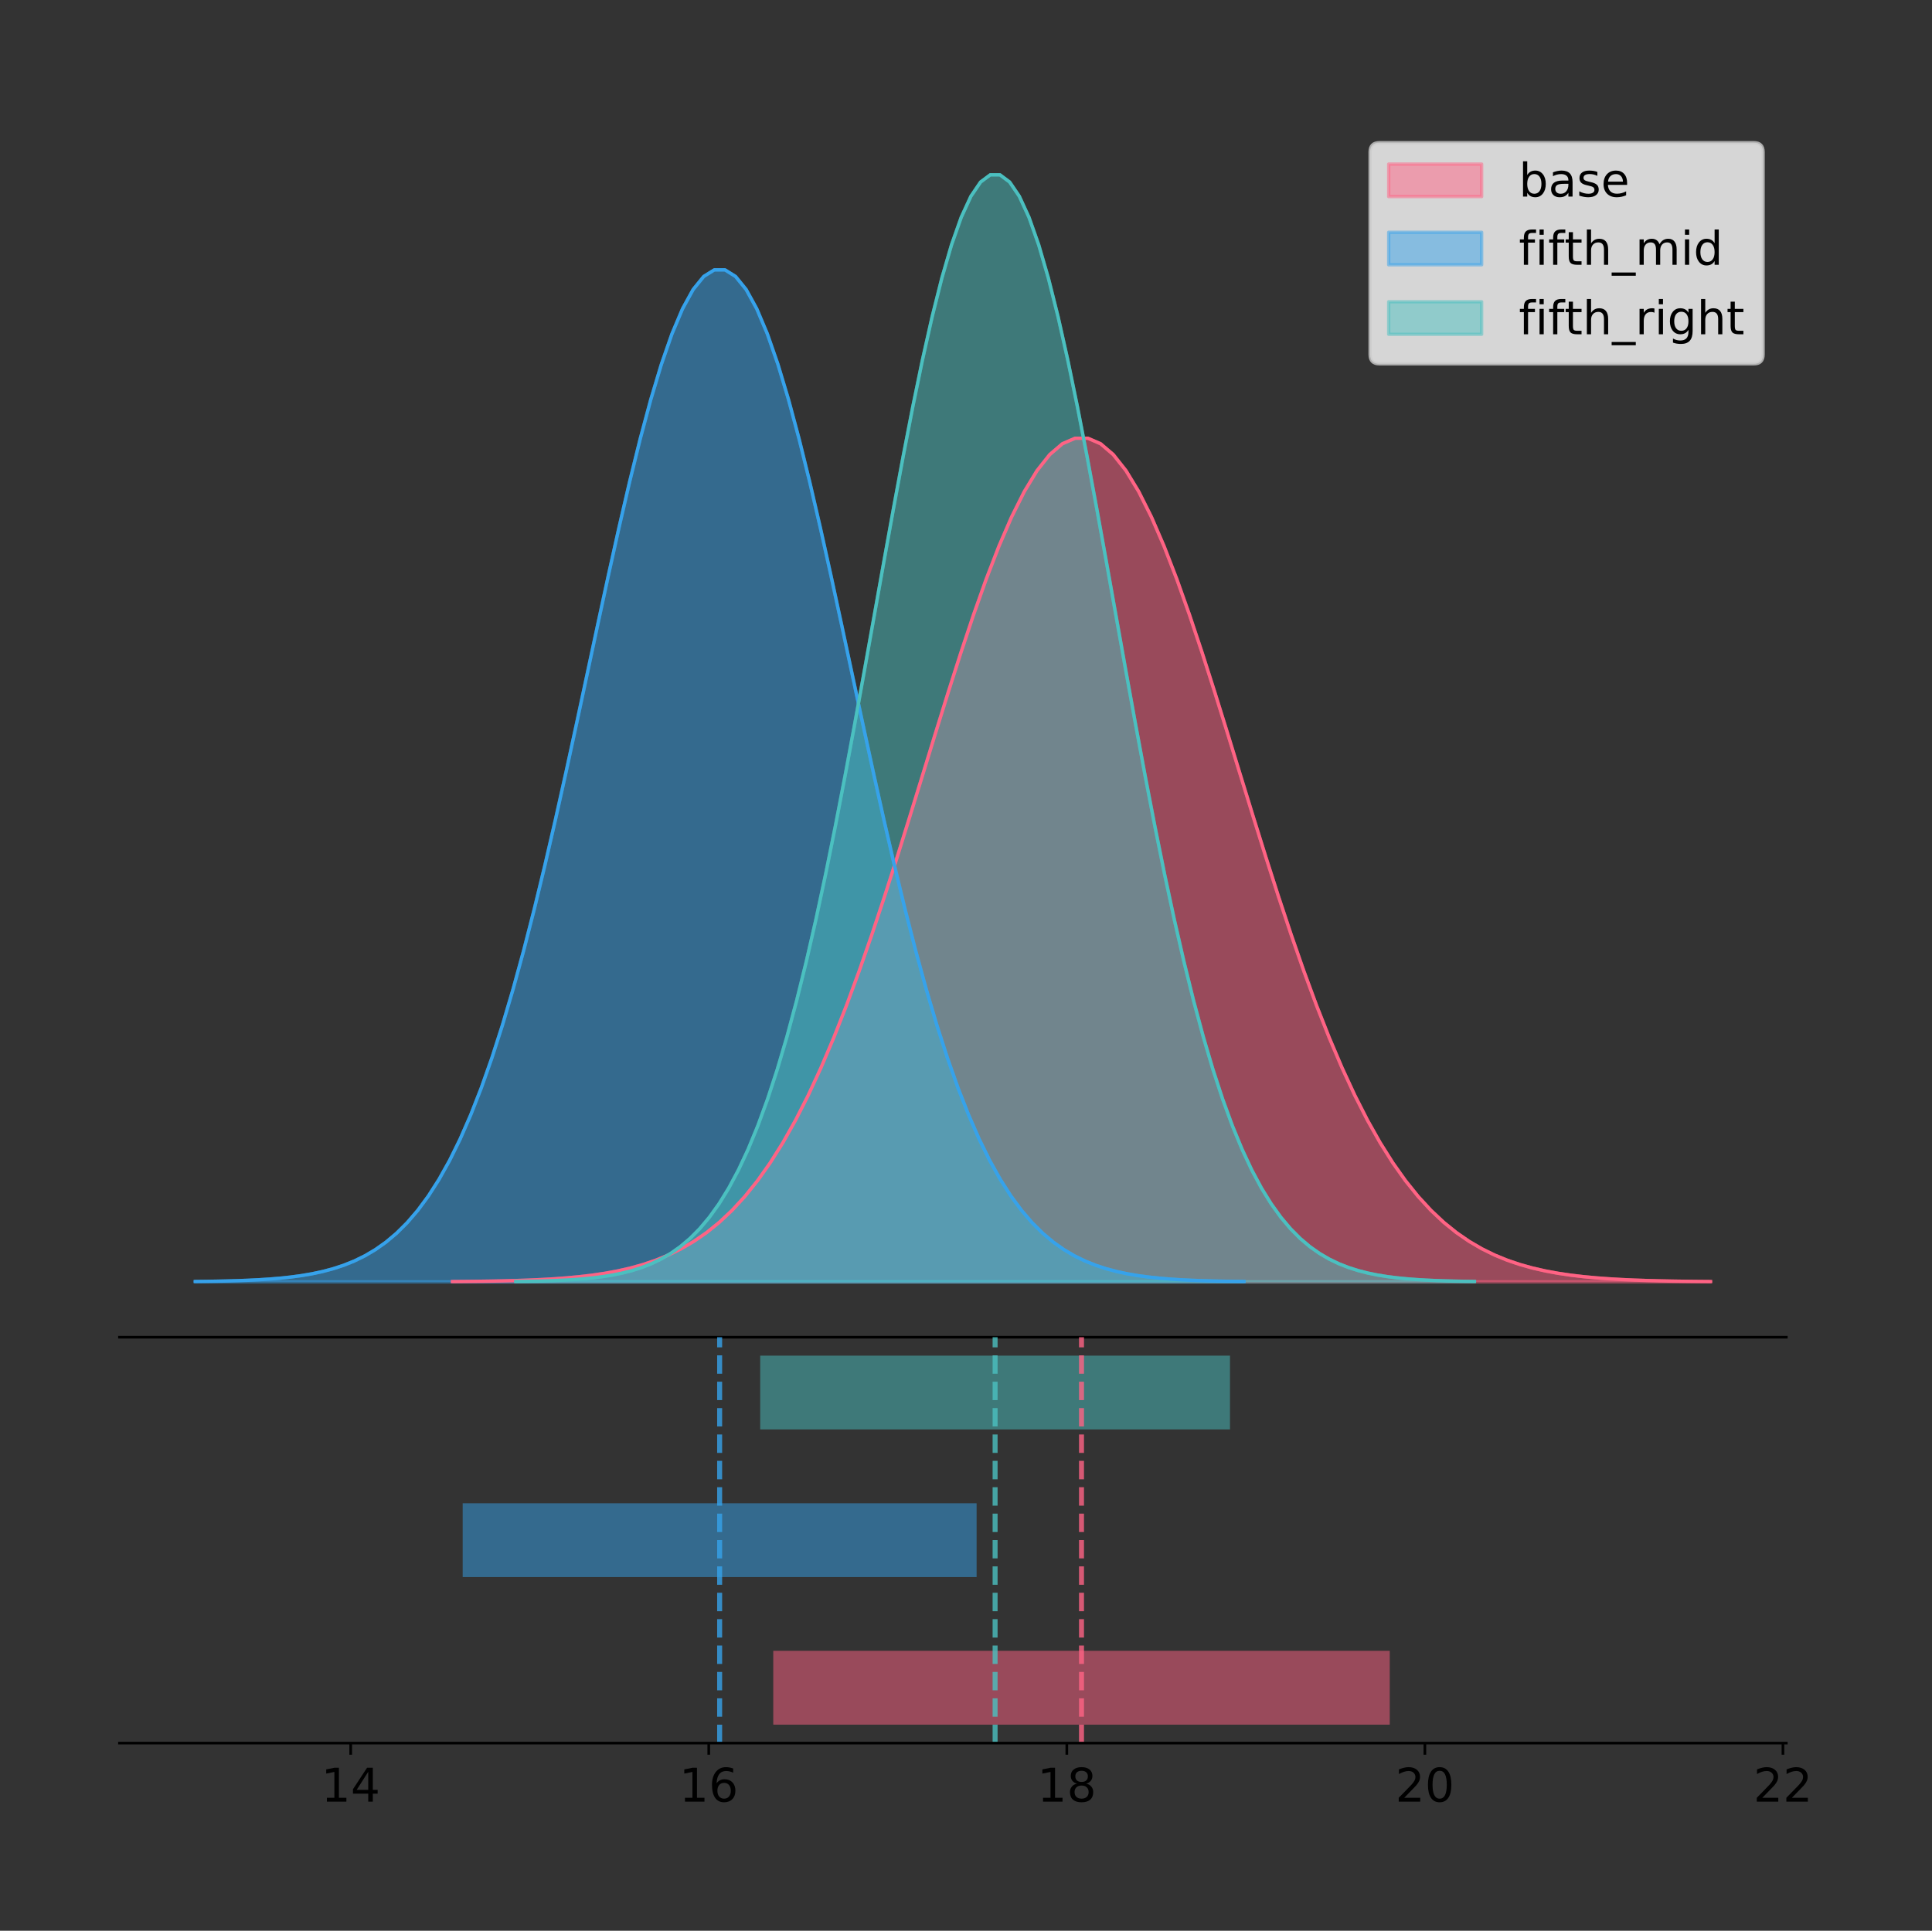 <?xml version="1.0" encoding="utf-8" standalone="no"?>
<!DOCTYPE svg PUBLIC "-//W3C//DTD SVG 1.1//EN"
  "http://www.w3.org/Graphics/SVG/1.1/DTD/svg11.dtd">
<!-- Created with matplotlib (https://matplotlib.org/) -->
<svg height="581.789pt" version="1.1" viewBox="0 0 582.092 581.789" width="582.092pt" xmlns="http://www.w3.org/2000/svg" xmlns:xlink="http://www.w3.org/1999/xlink">
 <rect x="0" y="0" width="582.092" height="581.789" fill="#333333" stroke="none"/>
 <defs>
  <style type="text/css">
*{stroke-linecap:butt;stroke-linejoin:round;}
  </style>
 </defs>
 <g id="figure_1">
  <g id="patch_1">
   <path d="M 0 581.789 
L 582.092 581.789 
L 582.092 0 
L 0 0 
z
" style="fill:none;"/>
  </g>
  <g id="axes_1">
   <g id="patch_2">
    <path d="M 36 402.93 
L 538.2 402.93 
L 538.2 36 
L 36 36 
z
" style="fill:none;"/>
   </g>
   <g id="PolyCollection_1">
    <defs>
     <path d="M 136.318 -195.538 
L 136.318 -195.623 
L 140.147 -195.656 
L 143.976 -195.699 
L 147.805 -195.757 
L 151.633 -195.833 
L 155.462 -195.934 
L 159.291 -196.066 
L 163.12 -196.237 
L 166.949 -196.457 
L 170.778 -196.74 
L 174.606 -197.098 
L 178.435 -197.551 
L 182.264 -198.117 
L 186.093 -198.822 
L 189.922 -199.693 
L 193.751 -200.76 
L 197.579 -202.058 
L 201.408 -203.626 
L 205.237 -205.505 
L 209.066 -207.741 
L 212.895 -210.382 
L 216.724 -213.477 
L 220.552 -217.076 
L 224.381 -221.229 
L 228.21 -225.982 
L 232.039 -231.381 
L 235.868 -237.463 
L 239.697 -244.257 
L 243.525 -251.783 
L 247.354 -260.05 
L 251.183 -269.05 
L 255.012 -278.76 
L 258.841 -289.14 
L 262.67 -300.13 
L 266.498 -311.649 
L 270.327 -323.597 
L 274.156 -335.856 
L 277.985 -348.288 
L 281.814 -360.738 
L 285.643 -373.041 
L 289.472 -385.019 
L 293.3 -396.488 
L 297.129 -407.265 
L 300.958 -417.168 
L 304.787 -426.023 
L 308.616 -433.673 
L 312.445 -439.975 
L 316.273 -444.81 
L 320.102 -448.087 
L 323.931 -449.742 
L 327.76 -449.742 
L 331.589 -448.087 
L 335.418 -444.81 
L 339.246 -439.975 
L 343.075 -433.673 
L 346.904 -426.023 
L 350.733 -417.168 
L 354.562 -407.265 
L 358.391 -396.488 
L 362.219 -385.019 
L 366.048 -373.041 
L 369.877 -360.738 
L 373.706 -348.288 
L 377.535 -335.856 
L 381.364 -323.597 
L 385.192 -311.649 
L 389.021 -300.13 
L 392.85 -289.14 
L 396.679 -278.76 
L 400.508 -269.05 
L 404.337 -260.05 
L 408.165 -251.783 
L 411.994 -244.257 
L 415.823 -237.463 
L 419.652 -231.381 
L 423.481 -225.982 
L 427.31 -221.229 
L 431.138 -217.076 
L 434.967 -213.477 
L 438.796 -210.382 
L 442.625 -207.741 
L 446.454 -205.505 
L 450.283 -203.626 
L 454.111 -202.058 
L 457.94 -200.76 
L 461.769 -199.693 
L 465.598 -198.822 
L 469.427 -198.117 
L 473.256 -197.551 
L 477.084 -197.098 
L 480.913 -196.74 
L 484.742 -196.457 
L 488.571 -196.237 
L 492.4 -196.066 
L 496.229 -195.934 
L 500.057 -195.833 
L 503.886 -195.757 
L 507.715 -195.699 
L 511.544 -195.656 
L 515.373 -195.623 
L 515.373 -195.538 
L 515.373 -195.538 
L 511.544 -195.538 
L 507.715 -195.538 
L 503.886 -195.538 
L 500.057 -195.538 
L 496.229 -195.538 
L 492.4 -195.538 
L 488.571 -195.538 
L 484.742 -195.538 
L 480.913 -195.538 
L 477.084 -195.538 
L 473.256 -195.538 
L 469.427 -195.538 
L 465.598 -195.538 
L 461.769 -195.538 
L 457.94 -195.538 
L 454.111 -195.538 
L 450.283 -195.538 
L 446.454 -195.538 
L 442.625 -195.538 
L 438.796 -195.538 
L 434.967 -195.538 
L 431.138 -195.538 
L 427.31 -195.538 
L 423.481 -195.538 
L 419.652 -195.538 
L 415.823 -195.538 
L 411.994 -195.538 
L 408.165 -195.538 
L 404.337 -195.538 
L 400.508 -195.538 
L 396.679 -195.538 
L 392.85 -195.538 
L 389.021 -195.538 
L 385.192 -195.538 
L 381.364 -195.538 
L 377.535 -195.538 
L 373.706 -195.538 
L 369.877 -195.538 
L 366.048 -195.538 
L 362.219 -195.538 
L 358.391 -195.538 
L 354.562 -195.538 
L 350.733 -195.538 
L 346.904 -195.538 
L 343.075 -195.538 
L 339.246 -195.538 
L 335.418 -195.538 
L 331.589 -195.538 
L 327.76 -195.538 
L 323.931 -195.538 
L 320.102 -195.538 
L 316.273 -195.538 
L 312.445 -195.538 
L 308.616 -195.538 
L 304.787 -195.538 
L 300.958 -195.538 
L 297.129 -195.538 
L 293.3 -195.538 
L 289.472 -195.538 
L 285.643 -195.538 
L 281.814 -195.538 
L 277.985 -195.538 
L 274.156 -195.538 
L 270.327 -195.538 
L 266.498 -195.538 
L 262.67 -195.538 
L 258.841 -195.538 
L 255.012 -195.538 
L 251.183 -195.538 
L 247.354 -195.538 
L 243.525 -195.538 
L 239.697 -195.538 
L 235.868 -195.538 
L 232.039 -195.538 
L 228.21 -195.538 
L 224.381 -195.538 
L 220.552 -195.538 
L 216.724 -195.538 
L 212.895 -195.538 
L 209.066 -195.538 
L 205.237 -195.538 
L 201.408 -195.538 
L 197.579 -195.538 
L 193.751 -195.538 
L 189.922 -195.538 
L 186.093 -195.538 
L 182.264 -195.538 
L 178.435 -195.538 
L 174.606 -195.538 
L 170.778 -195.538 
L 166.949 -195.538 
L 163.12 -195.538 
L 159.291 -195.538 
L 155.462 -195.538 
L 151.633 -195.538 
L 147.805 -195.538 
L 143.976 -195.538 
L 140.147 -195.538 
L 136.318 -195.538 
z
" id="mbe9b0d2992" style="stroke:#ff6384;stroke-opacity:0.5;"/>
    </defs>
    <g clip-path="url(#p091c7fe794)">
     <use style="fill:#ff6384;fill-opacity:0.5;stroke:#ff6384;stroke-opacity:0.5;" x="0" xlink:href="#mbe9b0d2992" y="581.789"/>
    </g>
   </g>
   <g id="PolyCollection_2">
    <defs>
     <path d="M 58.827 -195.538 
L 58.827 -195.64 
L 62.019 -195.679 
L 65.211 -195.731 
L 68.403 -195.8 
L 71.594 -195.892 
L 74.786 -196.013 
L 77.978 -196.171 
L 81.17 -196.376 
L 84.362 -196.641 
L 87.553 -196.979 
L 90.745 -197.41 
L 93.937 -197.952 
L 97.129 -198.632 
L 100.32 -199.478 
L 103.512 -200.522 
L 106.704 -201.802 
L 109.896 -203.359 
L 113.088 -205.24 
L 116.279 -207.494 
L 119.471 -210.177 
L 122.663 -213.345 
L 125.855 -217.057 
L 129.047 -221.375 
L 132.238 -226.356 
L 135.43 -232.059 
L 138.622 -238.535 
L 141.814 -245.83 
L 145.006 -253.98 
L 148.197 -263.009 
L 151.389 -272.926 
L 154.581 -283.722 
L 157.773 -295.371 
L 160.964 -307.822 
L 164.156 -321.005 
L 167.348 -334.823 
L 170.54 -349.156 
L 173.732 -363.862 
L 176.923 -378.775 
L 180.115 -393.711 
L 183.307 -408.469 
L 186.499 -422.837 
L 189.691 -436.596 
L 192.882 -449.523 
L 196.074 -461.402 
L 199.266 -472.026 
L 202.458 -481.202 
L 205.649 -488.762 
L 208.841 -494.563 
L 212.033 -498.493 
L 215.225 -500.478 
L 218.417 -500.478 
L 221.608 -498.493 
L 224.8 -494.563 
L 227.992 -488.762 
L 231.184 -481.202 
L 234.376 -472.026 
L 237.567 -461.402 
L 240.759 -449.523 
L 243.951 -436.596 
L 247.143 -422.837 
L 250.334 -408.469 
L 253.526 -393.711 
L 256.718 -378.775 
L 259.91 -363.862 
L 263.102 -349.156 
L 266.293 -334.823 
L 269.485 -321.005 
L 272.677 -307.822 
L 275.869 -295.371 
L 279.061 -283.722 
L 282.252 -272.926 
L 285.444 -263.009 
L 288.636 -253.98 
L 291.828 -245.83 
L 295.019 -238.535 
L 298.211 -232.059 
L 301.403 -226.356 
L 304.595 -221.375 
L 307.787 -217.057 
L 310.978 -213.345 
L 314.17 -210.177 
L 317.362 -207.494 
L 320.554 -205.24 
L 323.746 -203.359 
L 326.937 -201.802 
L 330.129 -200.522 
L 333.321 -199.478 
L 336.513 -198.632 
L 339.705 -197.952 
L 342.896 -197.41 
L 346.088 -196.979 
L 349.28 -196.641 
L 352.472 -196.376 
L 355.663 -196.171 
L 358.855 -196.013 
L 362.047 -195.892 
L 365.239 -195.8 
L 368.431 -195.731 
L 371.622 -195.679 
L 374.814 -195.64 
L 374.814 -195.538 
L 374.814 -195.538 
L 371.622 -195.538 
L 368.431 -195.538 
L 365.239 -195.538 
L 362.047 -195.538 
L 358.855 -195.538 
L 355.663 -195.538 
L 352.472 -195.538 
L 349.28 -195.538 
L 346.088 -195.538 
L 342.896 -195.538 
L 339.705 -195.538 
L 336.513 -195.538 
L 333.321 -195.538 
L 330.129 -195.538 
L 326.937 -195.538 
L 323.746 -195.538 
L 320.554 -195.538 
L 317.362 -195.538 
L 314.17 -195.538 
L 310.978 -195.538 
L 307.787 -195.538 
L 304.595 -195.538 
L 301.403 -195.538 
L 298.211 -195.538 
L 295.019 -195.538 
L 291.828 -195.538 
L 288.636 -195.538 
L 285.444 -195.538 
L 282.252 -195.538 
L 279.061 -195.538 
L 275.869 -195.538 
L 272.677 -195.538 
L 269.485 -195.538 
L 266.293 -195.538 
L 263.102 -195.538 
L 259.91 -195.538 
L 256.718 -195.538 
L 253.526 -195.538 
L 250.334 -195.538 
L 247.143 -195.538 
L 243.951 -195.538 
L 240.759 -195.538 
L 237.567 -195.538 
L 234.376 -195.538 
L 231.184 -195.538 
L 227.992 -195.538 
L 224.8 -195.538 
L 221.608 -195.538 
L 218.417 -195.538 
L 215.225 -195.538 
L 212.033 -195.538 
L 208.841 -195.538 
L 205.649 -195.538 
L 202.458 -195.538 
L 199.266 -195.538 
L 196.074 -195.538 
L 192.882 -195.538 
L 189.691 -195.538 
L 186.499 -195.538 
L 183.307 -195.538 
L 180.115 -195.538 
L 176.923 -195.538 
L 173.732 -195.538 
L 170.54 -195.538 
L 167.348 -195.538 
L 164.156 -195.538 
L 160.964 -195.538 
L 157.773 -195.538 
L 154.581 -195.538 
L 151.389 -195.538 
L 148.197 -195.538 
L 145.006 -195.538 
L 141.814 -195.538 
L 138.622 -195.538 
L 135.43 -195.538 
L 132.238 -195.538 
L 129.047 -195.538 
L 125.855 -195.538 
L 122.663 -195.538 
L 119.471 -195.538 
L 116.279 -195.538 
L 113.088 -195.538 
L 109.896 -195.538 
L 106.704 -195.538 
L 103.512 -195.538 
L 100.32 -195.538 
L 97.129 -195.538 
L 93.937 -195.538 
L 90.745 -195.538 
L 87.553 -195.538 
L 84.362 -195.538 
L 81.17 -195.538 
L 77.978 -195.538 
L 74.786 -195.538 
L 71.594 -195.538 
L 68.403 -195.538 
L 65.211 -195.538 
L 62.019 -195.538 
L 58.827 -195.538 
z
" id="m85b6c49b25" style="stroke:#36a2eb;stroke-opacity:0.5;"/>
    </defs>
    <g clip-path="url(#p091c7fe794)">
     <use style="fill:#36a2eb;fill-opacity:0.5;stroke:#36a2eb;stroke-opacity:0.5;" x="0" xlink:href="#m85b6c49b25" y="581.789"/>
    </g>
   </g>
   <g id="PolyCollection_3">
    <defs>
     <path d="M 155.382 -195.538 
L 155.382 -195.65 
L 158.3 -195.692 
L 161.217 -195.749 
L 164.135 -195.825 
L 167.053 -195.925 
L 169.971 -196.058 
L 172.889 -196.23 
L 175.807 -196.455 
L 178.724 -196.744 
L 181.642 -197.115 
L 184.56 -197.585 
L 187.478 -198.179 
L 190.396 -198.923 
L 193.313 -199.848 
L 196.231 -200.99 
L 199.149 -202.39 
L 202.067 -204.093 
L 204.985 -206.151 
L 207.902 -208.617 
L 210.82 -211.552 
L 213.738 -215.017 
L 216.656 -219.078 
L 219.574 -223.801 
L 222.492 -229.25 
L 225.409 -235.488 
L 228.327 -242.572 
L 231.245 -250.552 
L 234.163 -259.468 
L 237.081 -269.344 
L 239.998 -280.192 
L 242.916 -292.002 
L 245.834 -304.744 
L 248.752 -318.365 
L 251.67 -332.786 
L 254.588 -347.901 
L 257.505 -363.58 
L 260.423 -379.667 
L 263.341 -395.98 
L 266.259 -412.318 
L 269.177 -428.462 
L 272.094 -444.18 
L 275.012 -459.23 
L 277.93 -473.372 
L 280.848 -486.366 
L 283.766 -497.987 
L 286.684 -508.025 
L 289.601 -516.294 
L 292.519 -522.64 
L 295.437 -526.94 
L 298.355 -529.111 
L 301.273 -529.111 
L 304.19 -526.94 
L 307.108 -522.64 
L 310.026 -516.294 
L 312.944 -508.025 
L 315.862 -497.987 
L 318.78 -486.366 
L 321.697 -473.372 
L 324.615 -459.23 
L 327.533 -444.18 
L 330.451 -428.462 
L 333.369 -412.318 
L 336.286 -395.98 
L 339.204 -379.667 
L 342.122 -363.58 
L 345.04 -347.901 
L 347.958 -332.786 
L 350.875 -318.365 
L 353.793 -304.744 
L 356.711 -292.002 
L 359.629 -280.192 
L 362.547 -269.344 
L 365.465 -259.468 
L 368.382 -250.552 
L 371.3 -242.572 
L 374.218 -235.488 
L 377.136 -229.25 
L 380.054 -223.801 
L 382.971 -219.078 
L 385.889 -215.017 
L 388.807 -211.552 
L 391.725 -208.617 
L 394.643 -206.151 
L 397.561 -204.093 
L 400.478 -202.39 
L 403.396 -200.99 
L 406.314 -199.848 
L 409.232 -198.923 
L 412.15 -198.179 
L 415.067 -197.585 
L 417.985 -197.115 
L 420.903 -196.744 
L 423.821 -196.455 
L 426.739 -196.23 
L 429.657 -196.058 
L 432.574 -195.925 
L 435.492 -195.825 
L 438.41 -195.749 
L 441.328 -195.692 
L 444.246 -195.65 
L 444.246 -195.538 
L 444.246 -195.538 
L 441.328 -195.538 
L 438.41 -195.538 
L 435.492 -195.538 
L 432.574 -195.538 
L 429.657 -195.538 
L 426.739 -195.538 
L 423.821 -195.538 
L 420.903 -195.538 
L 417.985 -195.538 
L 415.067 -195.538 
L 412.15 -195.538 
L 409.232 -195.538 
L 406.314 -195.538 
L 403.396 -195.538 
L 400.478 -195.538 
L 397.561 -195.538 
L 394.643 -195.538 
L 391.725 -195.538 
L 388.807 -195.538 
L 385.889 -195.538 
L 382.971 -195.538 
L 380.054 -195.538 
L 377.136 -195.538 
L 374.218 -195.538 
L 371.3 -195.538 
L 368.382 -195.538 
L 365.465 -195.538 
L 362.547 -195.538 
L 359.629 -195.538 
L 356.711 -195.538 
L 353.793 -195.538 
L 350.875 -195.538 
L 347.958 -195.538 
L 345.04 -195.538 
L 342.122 -195.538 
L 339.204 -195.538 
L 336.286 -195.538 
L 333.369 -195.538 
L 330.451 -195.538 
L 327.533 -195.538 
L 324.615 -195.538 
L 321.697 -195.538 
L 318.78 -195.538 
L 315.862 -195.538 
L 312.944 -195.538 
L 310.026 -195.538 
L 307.108 -195.538 
L 304.19 -195.538 
L 301.273 -195.538 
L 298.355 -195.538 
L 295.437 -195.538 
L 292.519 -195.538 
L 289.601 -195.538 
L 286.684 -195.538 
L 283.766 -195.538 
L 280.848 -195.538 
L 277.93 -195.538 
L 275.012 -195.538 
L 272.094 -195.538 
L 269.177 -195.538 
L 266.259 -195.538 
L 263.341 -195.538 
L 260.423 -195.538 
L 257.505 -195.538 
L 254.588 -195.538 
L 251.67 -195.538 
L 248.752 -195.538 
L 245.834 -195.538 
L 242.916 -195.538 
L 239.998 -195.538 
L 237.081 -195.538 
L 234.163 -195.538 
L 231.245 -195.538 
L 228.327 -195.538 
L 225.409 -195.538 
L 222.492 -195.538 
L 219.574 -195.538 
L 216.656 -195.538 
L 213.738 -195.538 
L 210.82 -195.538 
L 207.902 -195.538 
L 204.985 -195.538 
L 202.067 -195.538 
L 199.149 -195.538 
L 196.231 -195.538 
L 193.313 -195.538 
L 190.396 -195.538 
L 187.478 -195.538 
L 184.56 -195.538 
L 181.642 -195.538 
L 178.724 -195.538 
L 175.807 -195.538 
L 172.889 -195.538 
L 169.971 -195.538 
L 167.053 -195.538 
L 164.135 -195.538 
L 161.217 -195.538 
L 158.3 -195.538 
L 155.382 -195.538 
z
" id="mab4330399b" style="stroke:#4bc0c0;stroke-opacity:0.5;"/>
    </defs>
    <g clip-path="url(#p091c7fe794)">
     <use style="fill:#4bc0c0;fill-opacity:0.5;stroke:#4bc0c0;stroke-opacity:0.5;" x="0" xlink:href="#mab4330399b" y="581.789"/>
    </g>
   </g>
   <g id="line2d_1">
    <path clip-path="url(#p091c7fe794)" d="M 136.318 386.166 
L 140.147 386.134 
L 143.976 386.091 
L 147.805 386.033 
L 151.633 385.956 
L 155.462 385.855 
L 159.291 385.724 
L 163.12 385.553 
L 166.949 385.332 
L 170.778 385.05 
L 174.606 384.691 
L 178.435 384.239 
L 182.264 383.672 
L 186.093 382.967 
L 189.922 382.097 
L 193.751 381.03 
L 197.579 379.732 
L 201.408 378.164 
L 205.237 376.284 
L 209.066 374.048 
L 212.895 371.407 
L 216.724 368.312 
L 220.552 364.713 
L 224.381 360.561 
L 228.21 355.807 
L 232.039 350.408 
L 235.868 344.327 
L 239.697 337.533 
L 243.525 330.006 
L 247.354 321.74 
L 251.183 312.74 
L 255.012 303.029 
L 258.841 292.649 
L 262.67 281.66 
L 266.498 270.141 
L 270.327 258.192 
L 274.156 245.933 
L 277.985 233.502 
L 281.814 221.051 
L 285.643 208.748 
L 289.472 196.77 
L 293.3 185.301 
L 297.129 174.524 
L 300.958 164.622 
L 304.787 155.766 
L 308.616 148.117 
L 312.445 141.815 
L 316.273 136.979 
L 320.102 133.702 
L 323.931 132.048 
L 327.76 132.048 
L 331.589 133.702 
L 335.418 136.979 
L 339.246 141.815 
L 343.075 148.117 
L 346.904 155.766 
L 350.733 164.622 
L 354.562 174.524 
L 358.391 185.301 
L 362.219 196.77 
L 366.048 208.748 
L 369.877 221.051 
L 373.706 233.502 
L 377.535 245.933 
L 381.364 258.192 
L 385.192 270.141 
L 389.021 281.66 
L 392.85 292.649 
L 396.679 303.029 
L 400.508 312.74 
L 404.337 321.74 
L 408.165 330.006 
L 411.994 337.533 
L 415.823 344.327 
L 419.652 350.408 
L 423.481 355.807 
L 427.31 360.561 
L 431.138 364.713 
L 434.967 368.312 
L 438.796 371.407 
L 442.625 374.048 
L 446.454 376.284 
L 450.283 378.164 
L 454.111 379.732 
L 457.94 381.03 
L 461.769 382.097 
L 465.598 382.967 
L 469.427 383.672 
L 473.256 384.239 
L 477.084 384.691 
L 480.913 385.05 
L 484.742 385.332 
L 488.571 385.553 
L 492.4 385.724 
L 496.229 385.855 
L 500.057 385.956 
L 503.886 386.033 
L 507.715 386.091 
L 511.544 386.134 
L 515.373 386.166 
" style="fill:none;stroke:#ff6384;stroke-linecap:square;"/>
   </g>
   <g id="line2d_2">
    <path clip-path="url(#p091c7fe794)" d="M 58.827 386.149 
L 62.019 386.11 
L 65.211 386.058 
L 68.403 385.989 
L 71.594 385.897 
L 74.786 385.776 
L 77.978 385.618 
L 81.17 385.413 
L 84.362 385.149 
L 87.553 384.81 
L 90.745 384.38 
L 93.937 383.837 
L 97.129 383.157 
L 100.32 382.311 
L 103.512 381.267 
L 106.704 379.987 
L 109.896 378.43 
L 113.088 376.55 
L 116.279 374.295 
L 119.471 371.612 
L 122.663 368.444 
L 125.855 364.732 
L 129.047 360.415 
L 132.238 355.433 
L 135.43 349.731 
L 138.622 343.254 
L 141.814 335.959 
L 145.006 327.809 
L 148.197 318.78 
L 151.389 308.864 
L 154.581 298.067 
L 157.773 286.419 
L 160.964 273.967 
L 164.156 260.784 
L 167.348 246.966 
L 170.54 232.633 
L 173.732 217.927 
L 176.923 203.014 
L 180.115 188.079 
L 183.307 173.32 
L 186.499 158.952 
L 189.691 145.193 
L 192.882 132.266 
L 196.074 120.387 
L 199.266 109.764 
L 202.458 100.587 
L 205.649 93.028 
L 208.841 87.227 
L 212.033 83.296 
L 215.225 81.311 
L 218.417 81.311 
L 221.608 83.296 
L 224.8 87.227 
L 227.992 93.028 
L 231.184 100.587 
L 234.376 109.764 
L 237.567 120.387 
L 240.759 132.266 
L 243.951 145.193 
L 247.143 158.952 
L 250.334 173.32 
L 253.526 188.079 
L 256.718 203.014 
L 259.91 217.927 
L 263.102 232.633 
L 266.293 246.966 
L 269.485 260.784 
L 272.677 273.967 
L 275.869 286.419 
L 279.061 298.067 
L 282.252 308.864 
L 285.444 318.78 
L 288.636 327.809 
L 291.828 335.959 
L 295.019 343.254 
L 298.211 349.731 
L 301.403 355.433 
L 304.595 360.415 
L 307.787 364.732 
L 310.978 368.444 
L 314.17 371.612 
L 317.362 374.295 
L 320.554 376.55 
L 323.746 378.43 
L 326.937 379.987 
L 330.129 381.267 
L 333.321 382.311 
L 336.513 383.157 
L 339.705 383.837 
L 342.896 384.38 
L 346.088 384.81 
L 349.28 385.149 
L 352.472 385.413 
L 355.663 385.618 
L 358.855 385.776 
L 362.047 385.897 
L 365.239 385.989 
L 368.431 386.058 
L 371.622 386.11 
L 374.814 386.149 
" style="fill:none;stroke:#36a2eb;stroke-linecap:square;"/>
   </g>
   <g id="line2d_3">
    <path clip-path="url(#p091c7fe794)" d="M 155.382 386.139 
L 158.3 386.097 
L 161.217 386.04 
L 164.135 385.965 
L 167.053 385.864 
L 169.971 385.732 
L 172.889 385.559 
L 175.807 385.334 
L 178.724 385.045 
L 181.642 384.675 
L 184.56 384.204 
L 187.478 383.61 
L 190.396 382.867 
L 193.313 381.941 
L 196.231 380.799 
L 199.149 379.399 
L 202.067 377.696 
L 204.985 375.639 
L 207.902 373.172 
L 210.82 370.238 
L 213.738 366.772 
L 216.656 362.711 
L 219.574 357.989 
L 222.492 352.539 
L 225.409 346.301 
L 228.327 339.217 
L 231.245 331.237 
L 234.163 322.322 
L 237.081 312.445 
L 239.998 301.597 
L 242.916 289.787 
L 245.834 277.045 
L 248.752 263.424 
L 251.67 249.004 
L 254.588 233.888 
L 257.505 218.209 
L 260.423 202.123 
L 263.341 185.809 
L 266.259 169.471 
L 269.177 153.327 
L 272.094 137.61 
L 275.012 122.559 
L 277.93 108.418 
L 280.848 95.423 
L 283.766 83.803 
L 286.684 73.765 
L 289.601 65.495 
L 292.519 59.15 
L 295.437 54.85 
L 298.355 52.679 
L 301.273 52.679 
L 304.19 54.85 
L 307.108 59.15 
L 310.026 65.495 
L 312.944 73.765 
L 315.862 83.803 
L 318.78 95.423 
L 321.697 108.418 
L 324.615 122.559 
L 327.533 137.61 
L 330.451 153.327 
L 333.369 169.471 
L 336.286 185.809 
L 339.204 202.123 
L 342.122 218.209 
L 345.04 233.888 
L 347.958 249.004 
L 350.875 263.424 
L 353.793 277.045 
L 356.711 289.787 
L 359.629 301.597 
L 362.547 312.445 
L 365.465 322.322 
L 368.382 331.237 
L 371.3 339.217 
L 374.218 346.301 
L 377.136 352.539 
L 380.054 357.989 
L 382.971 362.711 
L 385.889 366.772 
L 388.807 370.238 
L 391.725 373.172 
L 394.643 375.639 
L 397.561 377.696 
L 400.478 379.399 
L 403.396 380.799 
L 406.314 381.941 
L 409.232 382.867 
L 412.15 383.61 
L 415.067 384.204 
L 417.985 384.675 
L 420.903 385.045 
L 423.821 385.334 
L 426.739 385.559 
L 429.657 385.732 
L 432.574 385.864 
L 435.492 385.965 
L 438.41 386.04 
L 441.328 386.097 
L 444.246 386.139 
" style="fill:none;stroke:#4bc0c0;stroke-linecap:square;"/>
   </g>
   <g id="patch_3">
    <path d="M 36 402.93 
L 538.2 402.93 
" style="fill:none;stroke:#000000;stroke-linecap:square;stroke-linejoin:miter;stroke-width:0.8;"/>
   </g>
   <g id="legend_1">
    <g id="patch_4">
     <path d="M 415.602 109.627 
L 528.4 109.627 
Q 531.2 109.627 531.2 106.827 
L 531.2 45.8 
Q 531.2 43 528.4 43 
L 415.602 43 
Q 412.802 43 412.802 45.8 
L 412.802 106.827 
Q 412.802 109.627 415.602 109.627 
z
" style="fill:#ffffff;opacity:0.8;stroke:#cccccc;stroke-linejoin:miter;"/>
    </g>
    <g id="patch_5">
     <path d="M 418.402 59.238 
L 446.402 59.238 
L 446.402 49.438 
L 418.402 49.438 
z
" style="fill:#ff6384;opacity:0.5;stroke:#ff6384;stroke-linejoin:miter;"/>
    </g>
    <g id="text_1">
     <!-- base -->
     <defs>
      <path d="M 48.688 27.297 
Q 48.688 37.203 44.609 42.844 
Q 40.531 48.484 33.406 48.484 
Q 26.266 48.484 22.188 42.844 
Q 18.109 37.203 18.109 27.297 
Q 18.109 17.391 22.188 11.75 
Q 26.266 6.109 33.406 6.109 
Q 40.531 6.109 44.609 11.75 
Q 48.688 17.391 48.688 27.297 
z
M 18.109 46.391 
Q 20.953 51.266 25.266 53.625 
Q 29.594 56 35.594 56 
Q 45.562 56 51.781 48.094 
Q 58.016 40.188 58.016 27.297 
Q 58.016 14.406 51.781 6.484 
Q 45.562 -1.422 35.594 -1.422 
Q 29.594 -1.422 25.266 0.953 
Q 20.953 3.328 18.109 8.203 
L 18.109 0 
L 9.078 0 
L 9.078 75.984 
L 18.109 75.984 
z
" id="DejaVuSans-98"/>
      <path d="M 34.281 27.484 
Q 23.391 27.484 19.188 25 
Q 14.984 22.516 14.984 16.5 
Q 14.984 11.719 18.141 8.906 
Q 21.297 6.109 26.703 6.109 
Q 34.188 6.109 38.703 11.406 
Q 43.219 16.703 43.219 25.484 
L 43.219 27.484 
z
M 52.203 31.203 
L 52.203 0 
L 43.219 0 
L 43.219 8.297 
Q 40.141 3.328 35.547 0.953 
Q 30.953 -1.422 24.312 -1.422 
Q 15.922 -1.422 10.953 3.297 
Q 6 8.016 6 15.922 
Q 6 25.141 12.172 29.828 
Q 18.359 34.516 30.609 34.516 
L 43.219 34.516 
L 43.219 35.406 
Q 43.219 41.609 39.141 45 
Q 35.062 48.391 27.688 48.391 
Q 23 48.391 18.547 47.266 
Q 14.109 46.141 10.016 43.891 
L 10.016 52.203 
Q 14.938 54.109 19.578 55.047 
Q 24.219 56 28.609 56 
Q 40.484 56 46.344 49.844 
Q 52.203 43.703 52.203 31.203 
z
" id="DejaVuSans-97"/>
      <path d="M 44.281 53.078 
L 44.281 44.578 
Q 40.484 46.531 36.375 47.5 
Q 32.281 48.484 27.875 48.484 
Q 21.188 48.484 17.844 46.438 
Q 14.5 44.391 14.5 40.281 
Q 14.5 37.156 16.891 35.375 
Q 19.281 33.594 26.516 31.984 
L 29.594 31.297 
Q 39.156 29.25 43.188 25.516 
Q 47.219 21.781 47.219 15.094 
Q 47.219 7.469 41.188 3.016 
Q 35.156 -1.422 24.609 -1.422 
Q 20.219 -1.422 15.453 -0.562 
Q 10.688 0.297 5.422 2 
L 5.422 11.281 
Q 10.406 8.688 15.234 7.391 
Q 20.062 6.109 24.812 6.109 
Q 31.156 6.109 34.562 8.281 
Q 37.984 10.453 37.984 14.406 
Q 37.984 18.062 35.516 20.016 
Q 33.062 21.969 24.703 23.781 
L 21.578 24.516 
Q 13.234 26.266 9.516 29.906 
Q 5.812 33.547 5.812 39.891 
Q 5.812 47.609 11.281 51.797 
Q 16.75 56 26.812 56 
Q 31.781 56 36.172 55.266 
Q 40.578 54.547 44.281 53.078 
z
" id="DejaVuSans-115"/>
      <path d="M 56.203 29.594 
L 56.203 25.203 
L 14.891 25.203 
Q 15.484 15.922 20.484 11.062 
Q 25.484 6.203 34.422 6.203 
Q 39.594 6.203 44.453 7.469 
Q 49.312 8.734 54.109 11.281 
L 54.109 2.781 
Q 49.266 0.734 44.188 -0.344 
Q 39.109 -1.422 33.891 -1.422 
Q 20.797 -1.422 13.156 6.188 
Q 5.516 13.812 5.516 26.812 
Q 5.516 40.234 12.766 48.109 
Q 20.016 56 32.328 56 
Q 43.359 56 49.781 48.891 
Q 56.203 41.797 56.203 29.594 
z
M 47.219 32.234 
Q 47.125 39.594 43.094 43.984 
Q 39.062 48.391 32.422 48.391 
Q 24.906 48.391 20.391 44.141 
Q 15.875 39.891 15.188 32.172 
z
" id="DejaVuSans-101"/>
     </defs>
     <g transform="translate(457.602 59.238)scale(0.14 -0.14)">
      <use xlink:href="#DejaVuSans-98"/>
      <use x="63.477" xlink:href="#DejaVuSans-97"/>
      <use x="124.756" xlink:href="#DejaVuSans-115"/>
      <use x="176.855" xlink:href="#DejaVuSans-101"/>
     </g>
    </g>
    <g id="patch_6">
     <path d="M 418.402 79.787 
L 446.402 79.787 
L 446.402 69.987 
L 418.402 69.987 
z
" style="fill:#36a2eb;opacity:0.5;stroke:#36a2eb;stroke-linejoin:miter;"/>
    </g>
    <g id="text_2">
     <!-- fifth_mid -->
     <defs>
      <path d="M 37.109 75.984 
L 37.109 68.5 
L 28.516 68.5 
Q 23.688 68.5 21.797 66.547 
Q 19.922 64.594 19.922 59.516 
L 19.922 54.688 
L 34.719 54.688 
L 34.719 47.703 
L 19.922 47.703 
L 19.922 0 
L 10.891 0 
L 10.891 47.703 
L 2.297 47.703 
L 2.297 54.688 
L 10.891 54.688 
L 10.891 58.5 
Q 10.891 67.625 15.141 71.797 
Q 19.391 75.984 28.609 75.984 
z
" id="DejaVuSans-102"/>
      <path d="M 9.422 54.688 
L 18.406 54.688 
L 18.406 0 
L 9.422 0 
z
M 9.422 75.984 
L 18.406 75.984 
L 18.406 64.594 
L 9.422 64.594 
z
" id="DejaVuSans-105"/>
      <path d="M 18.312 70.219 
L 18.312 54.688 
L 36.812 54.688 
L 36.812 47.703 
L 18.312 47.703 
L 18.312 18.016 
Q 18.312 11.328 20.141 9.422 
Q 21.969 7.516 27.594 7.516 
L 36.812 7.516 
L 36.812 0 
L 27.594 0 
Q 17.188 0 13.234 3.875 
Q 9.281 7.766 9.281 18.016 
L 9.281 47.703 
L 2.688 47.703 
L 2.688 54.688 
L 9.281 54.688 
L 9.281 70.219 
z
" id="DejaVuSans-116"/>
      <path d="M 54.891 33.016 
L 54.891 0 
L 45.906 0 
L 45.906 32.719 
Q 45.906 40.484 42.875 44.328 
Q 39.844 48.188 33.797 48.188 
Q 26.516 48.188 22.312 43.547 
Q 18.109 38.922 18.109 30.906 
L 18.109 0 
L 9.078 0 
L 9.078 75.984 
L 18.109 75.984 
L 18.109 46.188 
Q 21.344 51.125 25.703 53.562 
Q 30.078 56 35.797 56 
Q 45.219 56 50.047 50.172 
Q 54.891 44.344 54.891 33.016 
z
" id="DejaVuSans-104"/>
      <path d="M 50.984 -16.609 
L 50.984 -23.578 
L -0.984 -23.578 
L -0.984 -16.609 
z
" id="DejaVuSans-95"/>
      <path d="M 52 44.188 
Q 55.375 50.25 60.062 53.125 
Q 64.75 56 71.094 56 
Q 79.641 56 84.281 50.016 
Q 88.922 44.047 88.922 33.016 
L 88.922 0 
L 79.891 0 
L 79.891 32.719 
Q 79.891 40.578 77.094 44.375 
Q 74.312 48.188 68.609 48.188 
Q 61.625 48.188 57.562 43.547 
Q 53.516 38.922 53.516 30.906 
L 53.516 0 
L 44.484 0 
L 44.484 32.719 
Q 44.484 40.625 41.703 44.406 
Q 38.922 48.188 33.109 48.188 
Q 26.219 48.188 22.156 43.531 
Q 18.109 38.875 18.109 30.906 
L 18.109 0 
L 9.078 0 
L 9.078 54.688 
L 18.109 54.688 
L 18.109 46.188 
Q 21.188 51.219 25.484 53.609 
Q 29.781 56 35.688 56 
Q 41.656 56 45.828 52.969 
Q 50 49.953 52 44.188 
z
" id="DejaVuSans-109"/>
      <path d="M 45.406 46.391 
L 45.406 75.984 
L 54.391 75.984 
L 54.391 0 
L 45.406 0 
L 45.406 8.203 
Q 42.578 3.328 38.25 0.953 
Q 33.938 -1.422 27.875 -1.422 
Q 17.969 -1.422 11.734 6.484 
Q 5.516 14.406 5.516 27.297 
Q 5.516 40.188 11.734 48.094 
Q 17.969 56 27.875 56 
Q 33.938 56 38.25 53.625 
Q 42.578 51.266 45.406 46.391 
z
M 14.797 27.297 
Q 14.797 17.391 18.875 11.75 
Q 22.953 6.109 30.078 6.109 
Q 37.203 6.109 41.297 11.75 
Q 45.406 17.391 45.406 27.297 
Q 45.406 37.203 41.297 42.844 
Q 37.203 48.484 30.078 48.484 
Q 22.953 48.484 18.875 42.844 
Q 14.797 37.203 14.797 27.297 
z
" id="DejaVuSans-100"/>
     </defs>
     <g transform="translate(457.602 79.787)scale(0.14 -0.14)">
      <use xlink:href="#DejaVuSans-102"/>
      <use x="35.205" xlink:href="#DejaVuSans-105"/>
      <use x="62.988" xlink:href="#DejaVuSans-102"/>
      <use x="98.178" xlink:href="#DejaVuSans-116"/>
      <use x="137.387" xlink:href="#DejaVuSans-104"/>
      <use x="200.766" xlink:href="#DejaVuSans-95"/>
      <use x="250.766" xlink:href="#DejaVuSans-109"/>
      <use x="348.178" xlink:href="#DejaVuSans-105"/>
      <use x="375.961" xlink:href="#DejaVuSans-100"/>
     </g>
    </g>
    <g id="patch_7">
     <path d="M 418.402 100.726 
L 446.402 100.726 
L 446.402 90.926 
L 418.402 90.926 
z
" style="fill:#4bc0c0;opacity:0.5;stroke:#4bc0c0;stroke-linejoin:miter;"/>
    </g>
    <g id="text_3">
     <!-- fifth_right -->
     <defs>
      <path d="M 41.109 46.297 
Q 39.594 47.172 37.812 47.578 
Q 36.031 48 33.891 48 
Q 26.266 48 22.188 43.047 
Q 18.109 38.094 18.109 28.812 
L 18.109 0 
L 9.078 0 
L 9.078 54.688 
L 18.109 54.688 
L 18.109 46.188 
Q 20.953 51.172 25.484 53.578 
Q 30.031 56 36.531 56 
Q 37.453 56 38.578 55.875 
Q 39.703 55.766 41.062 55.516 
z
" id="DejaVuSans-114"/>
      <path d="M 45.406 27.984 
Q 45.406 37.75 41.375 43.109 
Q 37.359 48.484 30.078 48.484 
Q 22.859 48.484 18.828 43.109 
Q 14.797 37.75 14.797 27.984 
Q 14.797 18.266 18.828 12.891 
Q 22.859 7.516 30.078 7.516 
Q 37.359 7.516 41.375 12.891 
Q 45.406 18.266 45.406 27.984 
z
M 54.391 6.781 
Q 54.391 -7.172 48.188 -13.984 
Q 42 -20.797 29.203 -20.797 
Q 24.469 -20.797 20.266 -20.094 
Q 16.062 -19.391 12.109 -17.922 
L 12.109 -9.188 
Q 16.062 -11.328 19.922 -12.344 
Q 23.781 -13.375 27.781 -13.375 
Q 36.625 -13.375 41.016 -8.766 
Q 45.406 -4.156 45.406 5.172 
L 45.406 9.625 
Q 42.625 4.781 38.281 2.391 
Q 33.938 0 27.875 0 
Q 17.828 0 11.672 7.656 
Q 5.516 15.328 5.516 27.984 
Q 5.516 40.672 11.672 48.328 
Q 17.828 56 27.875 56 
Q 33.938 56 38.281 53.609 
Q 42.625 51.219 45.406 46.391 
L 45.406 54.688 
L 54.391 54.688 
z
" id="DejaVuSans-103"/>
     </defs>
     <g transform="translate(457.602 100.726)scale(0.14 -0.14)">
      <use xlink:href="#DejaVuSans-102"/>
      <use x="35.205" xlink:href="#DejaVuSans-105"/>
      <use x="62.988" xlink:href="#DejaVuSans-102"/>
      <use x="98.178" xlink:href="#DejaVuSans-116"/>
      <use x="137.387" xlink:href="#DejaVuSans-104"/>
      <use x="200.766" xlink:href="#DejaVuSans-95"/>
      <use x="250.766" xlink:href="#DejaVuSans-114"/>
      <use x="291.879" xlink:href="#DejaVuSans-105"/>
      <use x="319.662" xlink:href="#DejaVuSans-103"/>
      <use x="383.139" xlink:href="#DejaVuSans-104"/>
      <use x="446.518" xlink:href="#DejaVuSans-116"/>
     </g>
    </g>
   </g>
  </g>
  <g id="axes_2">
   <g id="patch_8">
    <path d="M 36 525.24 
L 538.2 525.24 
L 538.2 402.93 
L 36 402.93 
z
" style="fill:none;"/>
   </g>
   <g id="patch_9">
    <path clip-path="url(#p4c408f68a4)" d="M 232.977 519.68 
L 418.714 519.68 
L 418.714 497.442 
L 232.977 497.442 
z
" style="fill:#ff6384;opacity:0.5;"/>
   </g>
   <g id="patch_10">
    <path clip-path="url(#p4c408f68a4)" d="M 139.404 475.204 
L 294.238 475.204 
L 294.238 452.966 
L 139.404 452.966 
z
" style="fill:#36a2eb;opacity:0.5;"/>
   </g>
   <g id="patch_11">
    <path clip-path="url(#p4c408f68a4)" d="M 229.042 430.728 
L 370.585 430.728 
L 370.585 408.49 
L 229.042 408.49 
z
" style="fill:#4bc0c0;opacity:0.5;"/>
   </g>
   <g id="matplotlib.axis_1">
    <g id="xtick_1">
     <g id="line2d_4">
      <defs>
       <path d="M 0 0 
L 0 3.5 
" id="m2307c1e4a3" style="stroke:#000000;stroke-width:0.8;"/>
      </defs>
      <g>
       <use style="stroke:#000000;stroke-width:0.8;" x="105.66" xlink:href="#m2307c1e4a3" y="525.24"/>
      </g>
     </g>
     <g id="text_4">
      <!-- 14 -->
      <defs>
       <path d="M 12.406 8.297 
L 28.516 8.297 
L 28.516 63.922 
L 10.984 60.406 
L 10.984 69.391 
L 28.422 72.906 
L 38.281 72.906 
L 38.281 8.297 
L 54.391 8.297 
L 54.391 0 
L 12.406 0 
z
" id="DejaVuSans-49"/>
       <path d="M 37.797 64.312 
L 12.891 25.391 
L 37.797 25.391 
z
M 35.203 72.906 
L 47.609 72.906 
L 47.609 25.391 
L 58.016 25.391 
L 58.016 17.188 
L 47.609 17.188 
L 47.609 0 
L 37.797 0 
L 37.797 17.188 
L 4.891 17.188 
L 4.891 26.703 
z
" id="DejaVuSans-52"/>
      </defs>
      <g transform="translate(96.752 542.878)scale(0.14 -0.14)">
       <use xlink:href="#DejaVuSans-49"/>
       <use x="63.623" xlink:href="#DejaVuSans-52"/>
      </g>
     </g>
    </g>
    <g id="xtick_2">
     <g id="line2d_5">
      <g>
       <use style="stroke:#000000;stroke-width:0.8;" x="213.541" xlink:href="#m2307c1e4a3" y="525.24"/>
      </g>
     </g>
     <g id="text_5">
      <!-- 16 -->
      <defs>
       <path d="M 33.016 40.375 
Q 26.375 40.375 22.484 35.828 
Q 18.609 31.297 18.609 23.391 
Q 18.609 15.531 22.484 10.953 
Q 26.375 6.391 33.016 6.391 
Q 39.656 6.391 43.531 10.953 
Q 47.406 15.531 47.406 23.391 
Q 47.406 31.297 43.531 35.828 
Q 39.656 40.375 33.016 40.375 
z
M 52.594 71.297 
L 52.594 62.312 
Q 48.875 64.062 45.094 64.984 
Q 41.312 65.922 37.594 65.922 
Q 27.828 65.922 22.672 59.328 
Q 17.531 52.734 16.797 39.406 
Q 19.672 43.656 24.016 45.922 
Q 28.375 48.188 33.594 48.188 
Q 44.578 48.188 50.953 41.516 
Q 57.328 34.859 57.328 23.391 
Q 57.328 12.156 50.688 5.359 
Q 44.047 -1.422 33.016 -1.422 
Q 20.359 -1.422 13.672 8.266 
Q 6.984 17.969 6.984 36.375 
Q 6.984 53.656 15.188 63.938 
Q 23.391 74.219 37.203 74.219 
Q 40.922 74.219 44.703 73.484 
Q 48.484 72.75 52.594 71.297 
z
" id="DejaVuSans-54"/>
      </defs>
      <g transform="translate(204.634 542.878)scale(0.14 -0.14)">
       <use xlink:href="#DejaVuSans-49"/>
       <use x="63.623" xlink:href="#DejaVuSans-54"/>
      </g>
     </g>
    </g>
    <g id="xtick_3">
     <g id="line2d_6">
      <g>
       <use style="stroke:#000000;stroke-width:0.8;" x="321.422" xlink:href="#m2307c1e4a3" y="525.24"/>
      </g>
     </g>
     <g id="text_6">
      <!-- 18 -->
      <defs>
       <path d="M 31.781 34.625 
Q 24.75 34.625 20.719 30.859 
Q 16.703 27.094 16.703 20.516 
Q 16.703 13.922 20.719 10.156 
Q 24.75 6.391 31.781 6.391 
Q 38.812 6.391 42.859 10.172 
Q 46.922 13.969 46.922 20.516 
Q 46.922 27.094 42.891 30.859 
Q 38.875 34.625 31.781 34.625 
z
M 21.922 38.812 
Q 15.578 40.375 12.031 44.719 
Q 8.5 49.078 8.5 55.328 
Q 8.5 64.062 14.719 69.141 
Q 20.953 74.219 31.781 74.219 
Q 42.672 74.219 48.875 69.141 
Q 55.078 64.062 55.078 55.328 
Q 55.078 49.078 51.531 44.719 
Q 48 40.375 41.703 38.812 
Q 48.828 37.156 52.797 32.312 
Q 56.781 27.484 56.781 20.516 
Q 56.781 9.906 50.312 4.234 
Q 43.844 -1.422 31.781 -1.422 
Q 19.734 -1.422 13.25 4.234 
Q 6.781 9.906 6.781 20.516 
Q 6.781 27.484 10.781 32.312 
Q 14.797 37.156 21.922 38.812 
z
M 18.312 54.391 
Q 18.312 48.734 21.844 45.562 
Q 25.391 42.391 31.781 42.391 
Q 38.141 42.391 41.719 45.562 
Q 45.312 48.734 45.312 54.391 
Q 45.312 60.062 41.719 63.234 
Q 38.141 66.406 31.781 66.406 
Q 25.391 66.406 21.844 63.234 
Q 18.312 60.062 18.312 54.391 
z
" id="DejaVuSans-56"/>
      </defs>
      <g transform="translate(312.515 542.878)scale(0.14 -0.14)">
       <use xlink:href="#DejaVuSans-49"/>
       <use x="63.623" xlink:href="#DejaVuSans-56"/>
      </g>
     </g>
    </g>
    <g id="xtick_4">
     <g id="line2d_7">
      <g>
       <use style="stroke:#000000;stroke-width:0.8;" x="429.303" xlink:href="#m2307c1e4a3" y="525.24"/>
      </g>
     </g>
     <g id="text_7">
      <!-- 20 -->
      <defs>
       <path d="M 19.188 8.297 
L 53.609 8.297 
L 53.609 0 
L 7.328 0 
L 7.328 8.297 
Q 12.938 14.109 22.625 23.891 
Q 32.328 33.688 34.812 36.531 
Q 39.547 41.844 41.422 45.531 
Q 43.312 49.219 43.312 52.781 
Q 43.312 58.594 39.234 62.25 
Q 35.156 65.922 28.609 65.922 
Q 23.969 65.922 18.812 64.312 
Q 13.672 62.703 7.812 59.422 
L 7.812 69.391 
Q 13.766 71.781 18.938 73 
Q 24.125 74.219 28.422 74.219 
Q 39.75 74.219 46.484 68.547 
Q 53.219 62.891 53.219 53.422 
Q 53.219 48.922 51.531 44.891 
Q 49.859 40.875 45.406 35.406 
Q 44.188 33.984 37.641 27.219 
Q 31.109 20.453 19.188 8.297 
z
" id="DejaVuSans-50"/>
       <path d="M 31.781 66.406 
Q 24.172 66.406 20.328 58.906 
Q 16.5 51.422 16.5 36.375 
Q 16.5 21.391 20.328 13.891 
Q 24.172 6.391 31.781 6.391 
Q 39.453 6.391 43.281 13.891 
Q 47.125 21.391 47.125 36.375 
Q 47.125 51.422 43.281 58.906 
Q 39.453 66.406 31.781 66.406 
z
M 31.781 74.219 
Q 44.047 74.219 50.516 64.516 
Q 56.984 54.828 56.984 36.375 
Q 56.984 17.969 50.516 8.266 
Q 44.047 -1.422 31.781 -1.422 
Q 19.531 -1.422 13.062 8.266 
Q 6.594 17.969 6.594 36.375 
Q 6.594 54.828 13.062 64.516 
Q 19.531 74.219 31.781 74.219 
z
" id="DejaVuSans-48"/>
      </defs>
      <g transform="translate(420.396 542.878)scale(0.14 -0.14)">
       <use xlink:href="#DejaVuSans-50"/>
       <use x="63.623" xlink:href="#DejaVuSans-48"/>
      </g>
     </g>
    </g>
    <g id="xtick_5">
     <g id="line2d_8">
      <g>
       <use style="stroke:#000000;stroke-width:0.8;" x="537.185" xlink:href="#m2307c1e4a3" y="525.24"/>
      </g>
     </g>
     <g id="text_8">
      <!-- 22 -->
      <g transform="translate(528.277 542.878)scale(0.14 -0.14)">
       <use xlink:href="#DejaVuSans-50"/>
       <use x="63.623" xlink:href="#DejaVuSans-50"/>
      </g>
     </g>
    </g>
   </g>
   <g id="line2d_9">
    <path clip-path="url(#p4c408f68a4)" d="M 325.845 525.24 
L 325.845 402.93 
" style="fill:none;stroke:#ff6384;stroke-dasharray:5.55,2.4;stroke-dashoffset:0;stroke-opacity:0.8;stroke-width:1.5;"/>
   </g>
   <g id="line2d_10">
    <path clip-path="url(#p4c408f68a4)" d="M 216.821 525.24 
L 216.821 402.93 
" style="fill:none;stroke:#36a2eb;stroke-dasharray:5.55,2.4;stroke-dashoffset:0;stroke-opacity:0.8;stroke-width:1.5;"/>
   </g>
   <g id="line2d_11">
    <path clip-path="url(#p4c408f68a4)" d="M 299.814 525.24 
L 299.814 402.93 
" style="fill:none;stroke:#4bc0c0;stroke-dasharray:5.55,2.4;stroke-dashoffset:0;stroke-opacity:0.8;stroke-width:1.5;"/>
   </g>
   <g id="patch_12">
    <path d="M 36 525.24 
L 538.2 525.24 
" style="fill:none;stroke:#000000;stroke-linecap:square;stroke-linejoin:miter;stroke-width:0.8;"/>
   </g>
  </g>
 </g>
 <defs>
  <clipPath id="p091c7fe794">
   <rect height="366.93" width="502.2" x="36" y="36"/>
  </clipPath>
  <clipPath id="p4c408f68a4">
   <rect height="122.31" width="502.2" x="36" y="402.93"/>
  </clipPath>
 </defs>
</svg>
